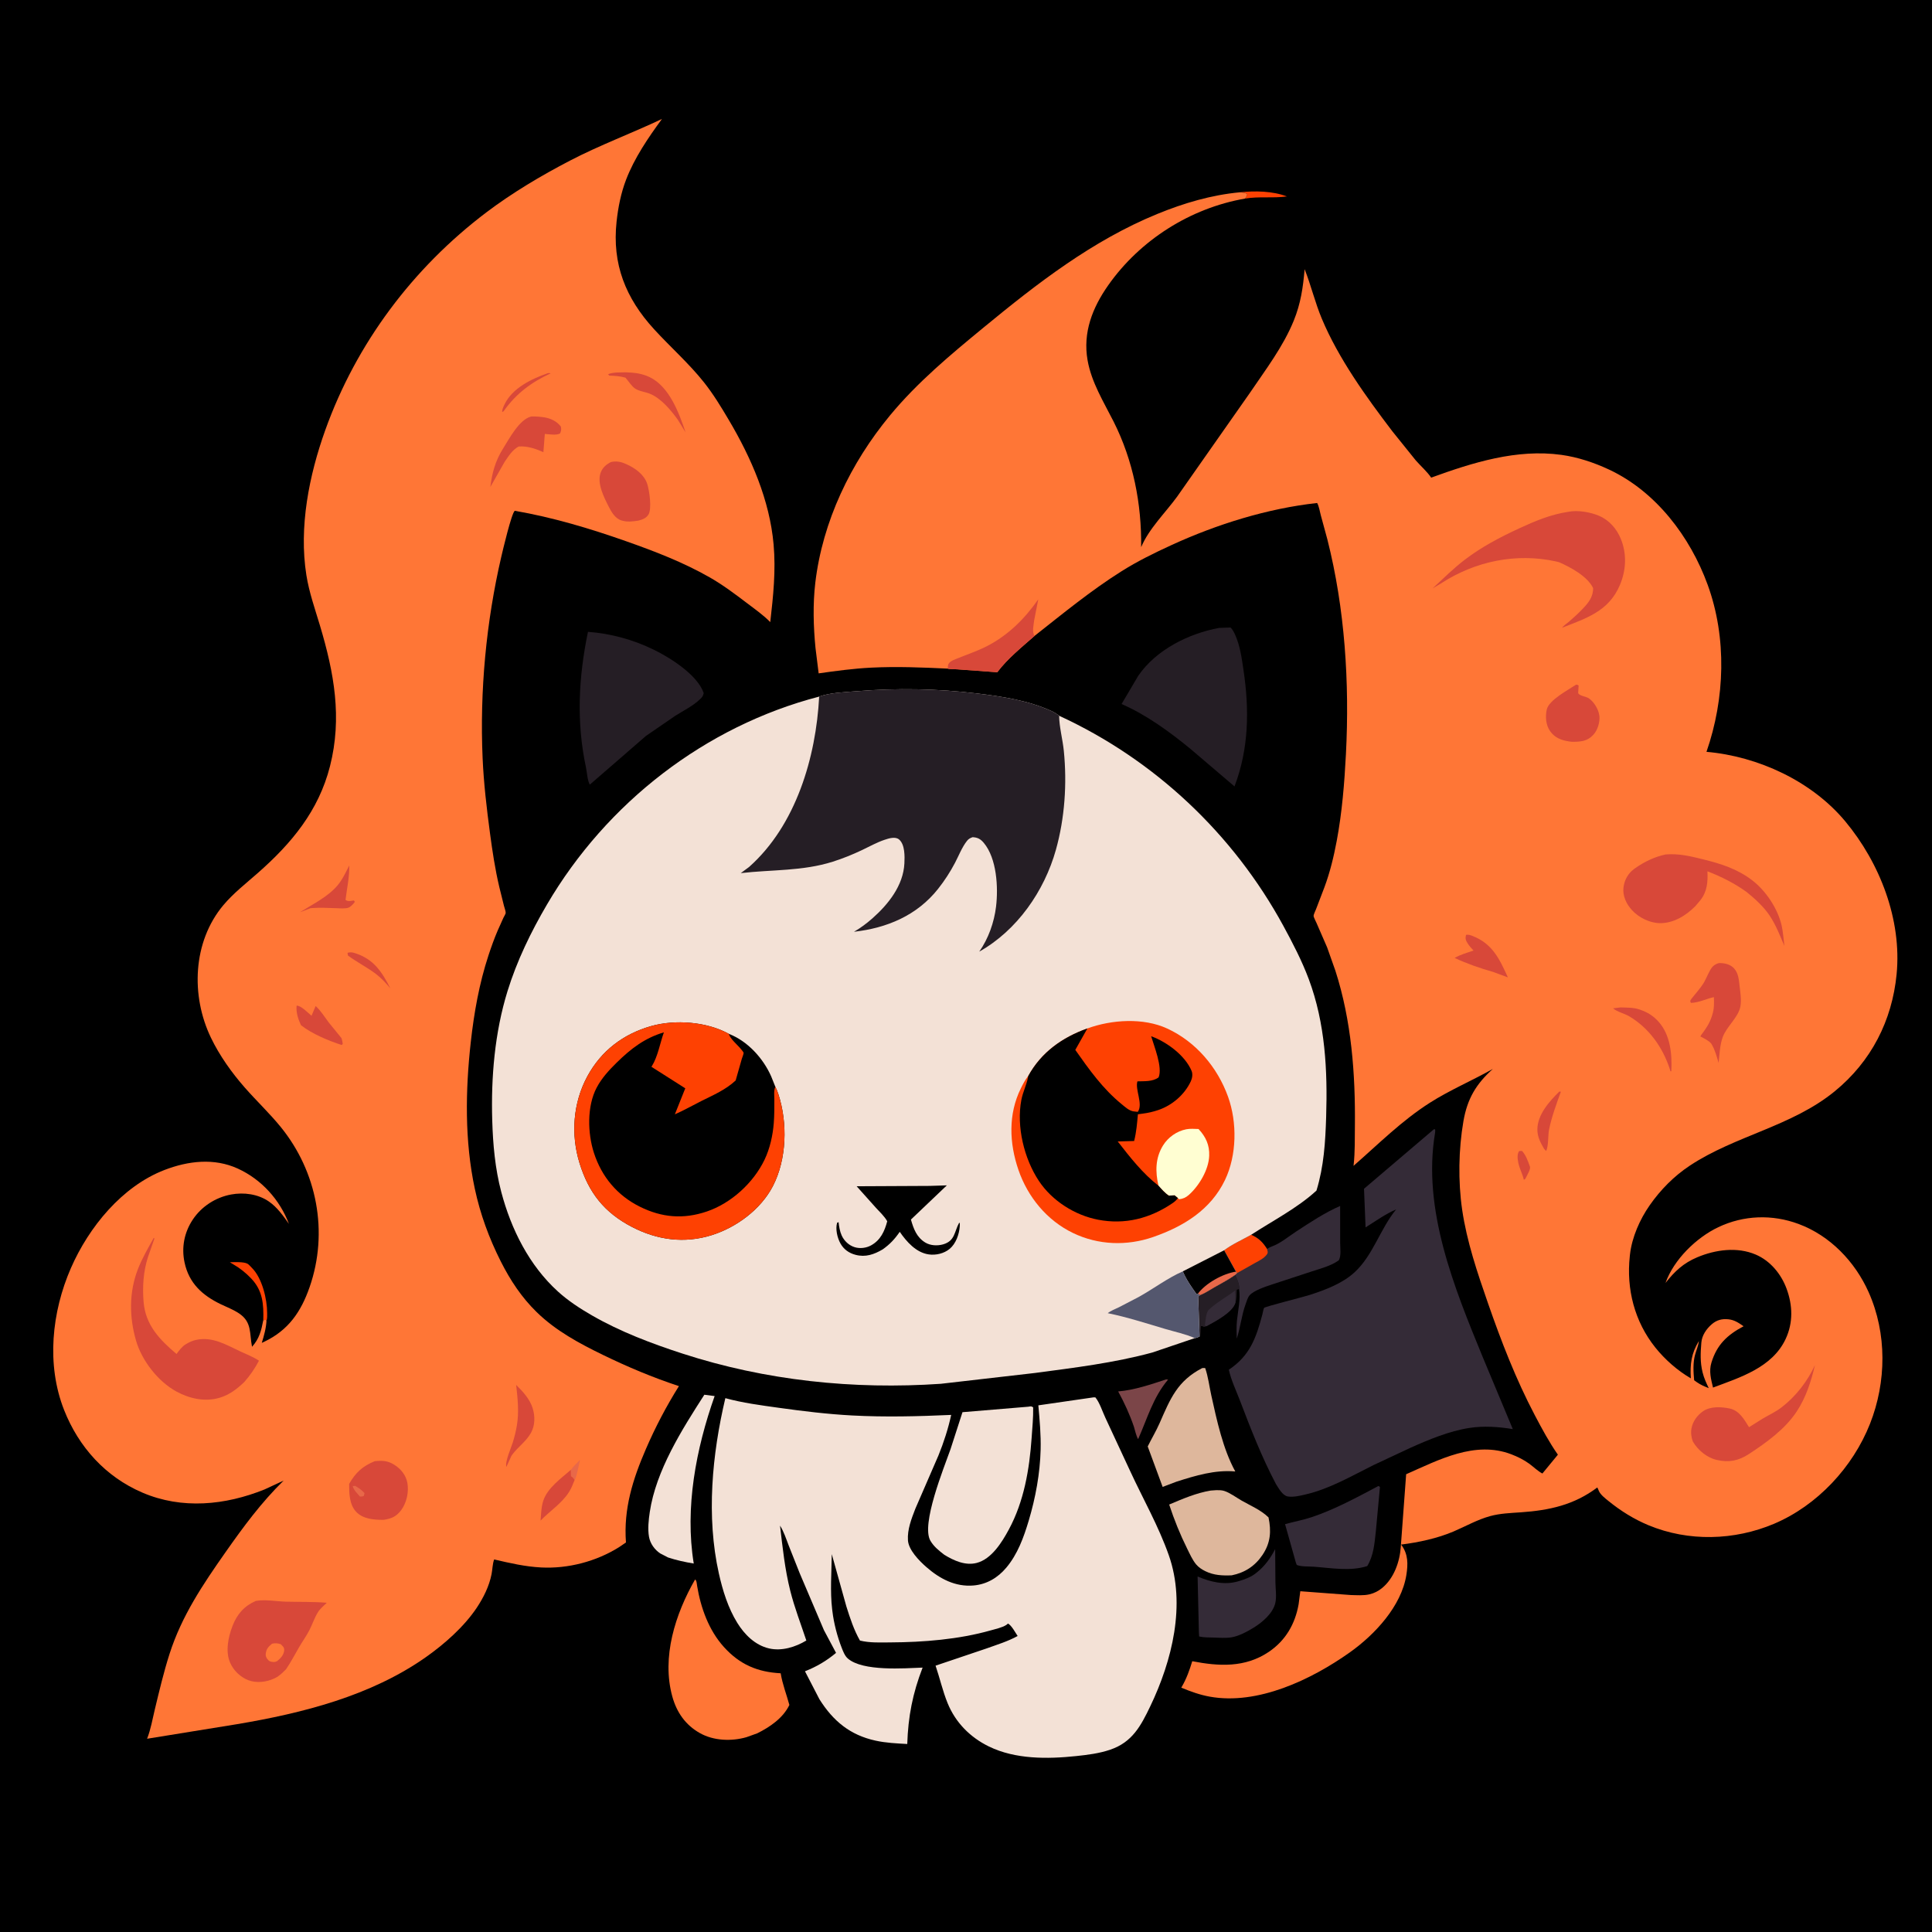 <svg xmlns="http://www.w3.org/2000/svg" version="1.1" xmlns:xlink="http://www.w3.org/1999/xlink" xmlns:svgjs="http://svgjs.com/svgjs" width="512" height="512"><rect width="100%" height="100%" fill="#808080" stroke="none"/><svg xmlns="http://www.w3.org/2000/svg" xmlns:xlink="http://www.w3.org/1999/xlink" width="512" height="512">
	<path transform="scale(0.667 0.667)" d="M-0 -0L768 0L768 768L-0 768L0 -0Z"></path>
	<path fill="#FE4102" transform="scale(0.667 0.667)" d="M492.637 76.4C498.646 75.776 505.615 75.867 511.319 78.05C505.803 78.821 500.216 77.958 494.649 78.906C495.145 78.285 495.342 78.033 495.566 77.25C494.903 76.451 493.652 76.551 492.637 76.4Z"></path>
	<path fill="#FE4102" transform="scale(0.667 0.667)" d="M104.606 524.543C104.789 518.2 104.418 512.786 99.797 507.958C97.713 505.781 95.425 503.911 92.812 502.415L91.324 501.509C93.128 501.492 96.695 501.254 98.308 502.082C98.822 502.346 99.628 503.297 100.063 503.727C104.146 507.761 106.163 516.182 106.138 521.746C106.135 522.33 106.212 524.166 105.887 524.584C105.371 524.269 105.181 524.443 104.606 524.543Z"></path>
	<path fill="#7B4548" transform="scale(0.667 0.667)" d="M463.329 548.062L464.097 548.132C458.072 555.298 455.911 563.469 452.191 571.798C451.389 570.375 451.019 568.477 450.539 566.909C448.837 561.912 446.781 557.47 444.269 552.842C450.726 552.304 457.207 550.066 463.329 548.062Z"></path>
	<path fill="#251E25" transform="scale(0.667 0.667)" d="M490.738 506.55C491.473 507.958 492.554 510.533 492.312 512.142L491.398 512.438C491.3 514.071 491.373 515.965 490.872 517.523C489.797 521.397 482.972 524.93 479.557 526.797L479.268 526.934L478.31 527.246L477.844 526.929L477.158 526.882C477.052 527.989 477.126 530.04 476.619 531.02L476.054 515.062L476.88 514.541C478.748 513.807 480.52 512.591 482.273 511.597C485.141 509.971 488.031 508.446 490.738 506.55Z"></path>
	<path fill="#342B37" transform="scale(0.667 0.667)" d="M479.268 526.934L478.715 526.563C478.975 524.872 479.095 521.513 480.338 520.329L480.66 520.039C483.704 517.234 487.423 515.273 490.716 512.757L490.872 517.523C489.797 521.397 482.972 524.93 479.557 526.797L479.268 526.934Z"></path>
	<path fill="#342B37" transform="scale(0.667 0.667)" d="M506.646 615.485L506.745 628.695C506.784 631.229 507.277 634.423 506.709 636.875C505.749 641.018 501.634 644.492 498.163 646.657C495.678 648.207 492.099 650.118 489.188 650.558C486.884 650.906 484.387 650.694 482.061 650.628C480.193 650.575 478.263 650.621 476.438 650.201L476.337 648.562L475.829 626.369C480.882 628.501 486.34 629.879 491.766 628.332L492.375 628.152C494.726 627.489 497.142 626.532 499.071 624.989L499.457 624.672C502.582 622.171 504.814 619.026 506.646 615.485Z"></path>
	<path fill="#F3E1D6" transform="scale(0.667 0.667)" d="M279.849 554.15L283.94 554.679C276.54 575.616 272.032 599.074 275.636 621.218C272.136 620.644 268.805 619.919 265.431 618.81L262.344 617.213C260.091 615.743 258.338 613.283 257.861 610.613C257.306 607.5 257.703 603.867 258.166 600.76C260.618 584.278 270.954 567.981 279.849 554.15Z"></path>
	<path fill="#342B37" transform="scale(0.667 0.667)" d="M547.617 590.438C548.036 590.539 547.8 590.446 548.278 590.812L546.643 608.457C546.098 613.315 545.796 617.958 543.23 622.229C536.515 624.394 528.846 622.976 521.929 622.478C520.014 622.34 516.944 622.52 515.222 621.776L514.852 620.785L510.576 605.571C514.095 604.576 517.67 603.964 521.153 602.796C530.348 599.712 539.072 594.962 547.617 590.438Z"></path>
	<path fill="#342B37" transform="scale(0.667 0.667)" d="M503.42 496.248C504.254 495.674 504.779 495.431 505.723 495.079C508.83 493.918 512.093 491.202 514.875 489.378C520.39 485.762 526.413 481.771 532.459 479.152L532.469 493.79C532.479 495.867 532.944 498.926 531.938 500.727C528.88 502.959 524.795 503.972 521.234 505.146L505.216 510.4C502.797 511.218 498.029 512.748 496.402 514.75C495.705 515.608 495.254 517.198 494.877 518.238C493.27 522.674 492.86 527.41 491.384 531.86C491.328 529.47 491.211 527.009 491.468 524.629C491.934 520.313 492.906 516.509 492.312 512.142C492.554 510.533 491.473 507.958 490.738 506.55L491.584 505.779L491.055 505.246L486.374 496.754C489.55 494.362 493.621 492.572 497.1 490.605C500.164 491.99 501.632 493.465 503.42 496.248Z"></path>
	<path fill="#FE4102" transform="scale(0.667 0.667)" d="M486.374 496.754C489.55 494.362 493.621 492.572 497.1 490.605C500.164 491.99 501.632 493.465 503.42 496.248C503.59 497.095 503.914 497.587 503.402 498.339C502.316 499.933 500.269 500.896 498.627 501.804L491.584 505.779L491.055 505.246L486.374 496.754Z"></path>
	<path fill="#DEB79C" transform="scale(0.667 0.667)" d="M477.665 543.562C478.068 543.504 478.439 543.54 478.844 543.562C480.04 547.012 480.48 550.851 481.272 554.423C483.458 564.284 485.905 575.765 490.803 584.642C482.765 583.915 474.969 586.281 467.413 588.701L461.938 590.774L456.007 574.7C457.548 571.577 459.346 568.592 460.747 565.397C464.988 555.724 467.787 548.662 477.665 543.562Z"></path>
	<path fill="#DEB79C" transform="scale(0.667 0.667)" d="M481.003 592.228L483.286 592.065C484.31 592.057 485.426 592.056 486.409 592.373C488.73 593.122 491.2 594.996 493.339 596.22C497.085 598.363 500.824 599.852 504.004 602.888C505.149 608.38 504.836 613.008 501.603 617.812C498.632 622.229 494.592 624.844 489.398 625.904C485.728 626.059 482.303 625.92 478.935 624.273C477.583 623.612 476.236 622.744 475.262 621.582C473.777 619.81 472.729 617.41 471.701 615.344C468.89 609.695 466.501 603.768 464.532 597.78C469.883 595.52 475.247 593.196 481.003 592.228Z"></path>
	<path fill="#FF7636" transform="scale(0.667 0.667)" d="M276.163 627.562C276.806 627.879 276.867 629.451 276.982 630.142C278.43 638.86 281.605 647.707 287.604 654.366C293.87 661.322 300.963 664.349 310.179 664.82C310.872 669.131 312.49 673.201 313.631 677.403C311.123 682.636 305.894 686.183 300.854 688.682L296.537 690.227C290.59 691.919 283.529 691.658 278.074 688.588C272.356 685.371 268.872 680.363 267.136 674.109C262.779 658.409 268.332 641.22 276.163 627.562Z"></path>
	<path fill="#251E25" transform="scale(0.667 0.667)" d="M233.612 251.041C242.669 251.694 251.656 254.17 259.811 258.161C266.415 261.393 277.102 268.157 279.594 275.344C279.365 276.529 279.038 276.936 278.163 277.785C275.379 280.487 271.5 282.362 268.223 284.445L256.661 292.394L234.339 311.747C233.401 310.191 233.205 306.728 232.802 304.842C228.948 286.793 229.875 269.027 233.612 251.041Z"></path>
	<path fill="#251E25" transform="scale(0.667 0.667)" d="M484.378 249.48L488.92 249.317C489.7 250.095 490.233 251.093 490.688 252.09C492.721 256.553 493.34 261.419 494.059 266.213C496.409 281.9 496.217 297.443 490.489 312.458L473.029 297.582C464.78 290.814 455.443 283.975 445.62 279.724L452.274 268.452C459.406 258.113 472.286 251.708 484.378 249.48Z"></path>
	<path fill="#F3E1D6" transform="scale(0.667 0.667)" d="M408.571 558.907C409.563 558.788 409.627 558.584 410.496 559.169C410.567 563.177 410.167 567.269 409.887 571.268C409.005 583.822 406.861 596.547 400.805 607.743C398.067 612.805 393.97 619.451 388.027 620.982C383.523 622.142 378.962 620.05 375.207 617.756C373.08 616.109 371.046 614.525 369.66 612.156C365.873 605.682 375.019 583.257 377.664 575.77L382.41 561.085L408.571 558.907Z"></path>
	<path fill="#342B37" transform="scale(0.667 0.667)" d="M569.697 448.688L570.194 448.703C570.262 449.208 570.26 449.605 570.175 450.109C565.046 480.496 577.794 511.633 589.114 539.189L601.061 567.811C595.415 566.866 589.461 566.466 583.77 567.35C575.779 568.591 567.598 571.996 560.25 575.304L545.75 582.084C537.02 586.425 528.315 591.532 518.748 593.768C516.584 594.274 513.887 594.935 511.688 594.576C509.563 594.228 508.031 591.312 506.961 589.647C501.298 578.923 496.968 567.768 492.653 556.462C491.129 552.472 489.149 548.384 488.233 544.212C496.655 538.598 499.081 531.557 501.576 522.196C501.682 521.801 502.031 519.863 502.253 519.638C502.812 519.073 517.795 515.33 520.349 514.506C526.497 512.523 533.307 509.981 538.138 505.555C545.592 498.727 548.31 488.3 554.726 480.496C550.408 482.383 546.538 485.168 542.563 487.671L541.946 472.315L569.697 448.688Z"></path>
	<path fill="#F3E1D6" transform="scale(0.667 0.667)" d="M434.498 555.188L435.222 555.214C436.9 557.257 438.012 560.813 439.167 563.269L449.043 584.502C454.186 595.634 460.32 606.353 464.397 617.956C471.278 637.542 465.687 659.873 457.005 677.969C453.258 685.778 449.856 692.177 441.197 695.152C436.781 696.669 432.144 697.237 427.526 697.724C416.172 698.922 403.421 699.027 392.946 693.927C385.477 690.291 379.631 684.4 376.49 676.669C374.537 671.861 373.389 666.707 371.717 661.795L391.907 654.981C396.077 653.477 400.438 652.158 404.328 650.011C403.384 648.622 401.955 645.844 400.5 645.067L399.821 645.622C398.163 646.681 395.459 647.258 393.559 647.796C380.93 651.371 366.871 652.488 353.801 652.555C349.807 652.576 345.569 652.79 341.672 651.823C339.244 647.546 337.749 642.929 336.274 638.259L330.478 617.488C330.388 624.616 329.781 632.314 330.628 639.379L330.721 640.125C331.289 644.932 332.65 650.148 334.408 654.659C334.97 656.099 335.643 657.893 336.821 658.926C342.797 664.161 359.257 662.834 366.569 662.567C362.615 672.775 360.811 682.037 360.47 692.92C356.228 692.681 352.02 692.496 347.857 691.583C337.721 689.36 331.053 683.812 325.587 675.16L319.829 664.029C324.455 662.199 328.358 659.909 332.175 656.716L327.371 647.704L317.719 625.029L313.33 613.966C312.328 611.348 311.416 608.518 309.92 606.142C310.93 614.832 311.853 623.572 313.994 632.074C315.678 638.766 318.196 645.257 320.37 651.803C316.038 654.413 310.581 656.116 305.525 654.938C300.031 653.657 295.811 649.447 292.931 644.782C289.273 638.859 287.123 631.918 285.614 625.164C280.563 602.559 282.915 577.852 288.193 555.509C295.043 557.4 302.334 558.347 309.365 559.331C319.026 560.683 328.797 561.868 338.543 562.388C351.657 563.087 364.81 562.755 377.921 562.167C376.753 567.6 374.955 573.119 372.865 578.266L363.663 599.485C362.136 603.453 360.461 607.677 360.743 612C360.994 615.868 365.264 620.176 368.044 622.609C373.355 627.259 379.549 630.566 386.812 629.937C392.083 629.481 396.451 626.863 399.826 622.851C404.327 617.5 406.739 610.823 408.715 604.218C411.441 595.105 413.23 585.42 413.462 575.889C413.603 570.079 413.076 564.148 412.552 558.368L434.498 555.188Z"></path>
	<path fill="#FF7636" transform="scale(0.667 0.667)" d="M105.887 524.584C105.752 527.661 104.913 530.615 104.014 533.544L104.982 533.095C114.578 528.533 119.6 521.21 123.016 511.381C130.589 489.59 126.03 465.523 111.463 447.677C107.023 442.239 101.906 437.408 97.279 432.138C92.044 426.174 87.23 419.426 83.786 412.258C75.78 395.595 76.541 374.191 88.737 359.643C92.686 354.932 97.739 350.985 102.348 346.937C115.824 335.102 126.606 322.161 131.11 304.433C136.014 285.133 132.735 267.302 127.143 248.597C125.16 241.961 122.819 235.376 121.728 228.514C118.698 209.435 122.801 188.857 129.228 170.909C141.586 136.399 164.044 106.481 193.201 84.406C203.476 76.626 215.041 69.766 226.457 63.823C238.372 57.62 250.9 53.001 263.007 47.265C257.564 54.686 252.075 62.736 248.765 71.363C246.716 76.703 245.59 82.383 244.975 88.059C243.147 104.924 248.561 118.448 259.863 130.796C266.385 137.92 273.635 144.289 279.666 151.867C283.416 156.578 286.544 161.751 289.605 166.925C298.499 181.955 305.796 198.726 307.362 216.294C308.296 226.767 307.218 236.789 306.039 247.171C303.307 244.387 299.987 242.052 296.885 239.699C292.075 236.049 287.176 232.356 281.923 229.366C271.418 223.386 260.167 219.057 248.791 215.05C234.272 209.937 219.703 205.58 204.521 202.942C203.231 203.944 199.74 218.763 199.175 221.195C193.155 247.106 190.577 274.644 191.751 301.217C192.191 311.199 193.353 321.102 194.675 330.998C195.64 338.214 196.711 345.374 198.39 352.464L200.23 359.884C200.403 360.602 200.969 362.062 200.922 362.76C200.899 363.109 200.174 364.308 200.023 364.634L197.723 369.757C196.34 372.983 195.157 376.309 194.062 379.642C190.399 390.794 188.351 402.361 187.054 414C184.913 433.201 184.581 453.282 188.641 472.272C190.802 482.381 194.308 491.951 198.966 501.178C202.751 508.675 207.216 515.458 213.249 521.341C220.819 528.722 230.091 533.72 239.511 538.303C249.357 543.094 259.343 547.296 269.746 550.729C264.714 558.771 260.396 567.01 256.63 575.708C251.402 587.781 247.703 599.52 248.706 612.849L245.918 614.742C236.868 620.406 225.682 623.323 215.044 622.781C208.652 622.456 202.537 621.04 196.334 619.591C195.675 621.366 195.675 623.558 195.307 625.435C194.368 630.216 192.1 634.775 189.41 638.803C184.372 646.345 176.599 653.208 169.199 658.416C147.305 673.825 120.259 680.658 94.176 685.044L58.44 690.834C59.873 687.249 60.596 682.991 61.505 679.219C63.286 671.827 65.047 664.339 67.369 657.098C72.199 642.034 80.574 629.588 89.557 616.788C96.679 606.637 103.801 596.963 112.695 588.258L105.113 591.783C89.492 598.066 72.318 599.801 56.541 593.024C41.927 586.747 31.286 574.959 25.474 560.24C18.352 542.201 20.555 521.27 28.182 503.81C35.271 487.583 48.483 471.344 65.368 464.846C74.762 461.23 85.079 459.994 94.5 464.305C103.889 468.603 111.152 476.644 114.803 486.27C112.452 482.991 110.222 479.741 106.858 477.4C102.565 474.411 96.884 473.646 91.795 474.599C85.667 475.746 80.1 479.321 76.627 484.515C73.213 489.62 72.047 495.611 73.327 501.607C75.088 509.857 80.402 514.676 87.75 518.207C90.21 519.39 92.795 520.358 95.064 521.898C100.163 525.359 99.069 529.752 100.136 535.1C103.054 531.841 103.795 528.71 104.606 524.543C105.181 524.443 105.371 524.269 105.887 524.584Z"></path>
	<path fill="#E86849" transform="scale(0.667 0.667)" d="M226.809 583.988C227.892 582.529 229.183 581.291 230.462 580.007C230.151 581.209 228.981 587.545 228.305 588.021C227.986 587.492 227.695 587.099 227.19 586.727L226.857 586.5L226.809 583.988Z"></path>
	<path fill="#D84839" transform="scale(0.667 0.667)" d="M217.527 148.312C218.346 148.194 217.919 148.204 218.809 148.312C211.094 151.927 205.141 156.274 200.153 163.313L199.541 163.735C199.481 162.633 199.995 161.651 200.465 160.668C203.556 154.204 211.094 150.576 217.527 148.312Z"></path>
	<path fill="#D84839" transform="scale(0.667 0.667)" d="M138.078 378.562C139.202 378.266 139.916 378.341 141 378.686C148.49 381.066 151.697 386.056 155.086 392.664C153.308 390.593 151.578 388.667 149.403 387.006C145.851 384.293 141.817 382.308 138.232 379.637L138.078 378.562Z"></path>
	<path fill="#D84839" transform="scale(0.667 0.667)" d="M226.809 583.988L226.857 586.5L227.19 586.727C227.695 587.099 227.986 587.492 228.305 588.021C227.666 589.556 227.078 591.233 226.183 592.638L225.938 593.011C223.139 597.351 218.363 600.447 214.776 604.162C214.994 601.531 215.037 598.686 215.887 596.168C217.595 591.112 222.941 587.393 226.809 583.988Z"></path>
	<path fill="#D84839" transform="scale(0.667 0.667)" d="M138.763 343.864C138.89 348.496 137.813 352.992 137.284 357.562C138.383 358.324 139.324 357.911 140.625 357.765L140.983 358.312L140.374 359.111C139.987 359.558 139.13 360.353 138.585 360.577C137.244 361.13 134.889 360.876 133.439 360.833C130.273 360.74 127.125 360.551 123.962 360.794L123.378 360.842L119.18 362.447C124.152 359.303 130.244 356.347 134.062 351.834C136.059 349.473 137.377 346.606 138.763 343.864Z"></path>
	<path fill="#D84839" transform="scale(0.667 0.667)" d="M117.848 399.562C119.558 399.464 122.403 402.449 123.769 403.582L125.419 399.707C127.449 401.579 128.893 403.912 130.518 406.125L135.623 412.4C135.954 413.194 136.055 413.906 136.18 414.75L135.75 415.203C130.458 413.46 123.937 410.777 119.586 407.329C118.425 404.827 117.594 402.354 117.848 399.562Z"></path>
	<path fill="#D84839" transform="scale(0.667 0.667)" d="M205.073 550.25C207.761 552.916 210.504 555.837 211.649 559.541C212.602 562.626 212.612 566.292 211.027 569.167L210.763 569.625C209.016 572.699 205.635 575.062 203.51 577.979L203.217 578.392L201.188 582.836C200.55 580.861 203.096 575.205 203.749 573.075C204.431 570.847 205.003 568.557 205.383 566.257C206.255 560.988 205.678 555.518 205.073 550.25Z"></path>
	<path fill="#D84839" transform="scale(0.667 0.667)" d="M248.699 147.932C252.049 148.039 255.11 148.381 258.18 149.873C265.951 153.647 269.829 164.106 272.373 171.765L269.325 166.801C266.561 162.949 262.611 158.197 258.127 156.41C256.384 155.716 253.793 155.421 252.283 154.346C250.873 153.342 249.664 151.364 248.496 150.046C246.303 149.445 244.32 149.308 242.062 149.23L241.602 148.688C243.595 147.8 246.515 148.011 248.699 147.932Z"></path>
	<path fill="#D84839" transform="scale(0.667 0.667)" d="M211.119 165.473C212.778 165.43 214.58 165.561 216.225 165.817C218.797 166.219 221.275 167.393 222.844 169.49C223.053 170.747 223.003 170.979 222.562 172.18C221.177 173.088 218.121 172.506 216.467 172.415L215.897 179.644C212.846 178.281 209.42 177.13 206.062 177.41C203.529 178.781 202.066 181.2 200.491 183.52L194.825 193.481C195.519 187.834 196.806 183.115 199.858 178.243C202.37 174.233 206.398 166.535 211.119 165.473Z"></path>
	<path fill="#D84839" transform="scale(0.667 0.667)" d="M242.782 183.562C245.097 183.063 246.958 183.535 249.073 184.515C252.479 186.095 255.879 188.511 257.126 192.188C257.991 194.736 259.122 202.277 257.577 204.551C256.586 206.009 255.193 206.424 253.57 206.864C251.274 207.205 249.137 207.486 246.863 206.764C244.385 205.977 242.905 203.384 241.811 201.22C239.942 197.522 237.09 191.963 238.663 187.771C239.419 185.758 240.904 184.486 242.782 183.562Z"></path>
	<path fill="#D84839" transform="scale(0.667 0.667)" d="M148.898 580.551C151.996 580.238 154.063 580.337 156.75 582.034C159.305 583.648 161.306 586.159 161.853 589.178C162.505 592.781 161.573 597.068 159.393 600C157.47 602.586 155.432 603.434 152.345 603.863C148.584 603.852 144.246 603.588 141.485 600.64C138.772 597.742 138.732 593.284 138.725 589.569C141.316 585.028 144.078 582.521 148.898 580.551Z"></path>
	<path fill="#E86849" transform="scale(0.667 0.667)" d="M140.138 590.438L141.151 590.373C142.567 591.239 143.731 591.97 144.824 593.246L144.562 594.337C143.959 594.641 143.664 594.601 143.003 594.599C141.975 593.35 140.5 592.036 140.138 590.438Z"></path>
	<path fill="#D84839" transform="scale(0.667 0.667)" d="M101.647 636.066C105.454 635.418 109.763 636.265 113.625 636.369C119.041 636.514 124.434 636.359 129.841 636.804C128.694 637.92 127.198 639.16 126.347 640.512C124.968 642.704 124.148 645.32 122.957 647.63C121.757 649.958 120.194 652.139 118.868 654.4C117.141 657.345 115.617 660.346 113.686 663.171C112.357 664.498 111.057 665.868 109.349 666.7L108.9 666.908C105.886 668.329 101.9 668.79 98.742 667.602C95.576 666.411 92.821 663.77 91.457 660.678C89.486 656.214 90.664 650.503 92.35 646.1C94.171 641.347 96.989 638.111 101.647 636.066Z"></path>
	<path fill="#FF7636" transform="scale(0.667 0.667)" d="M108.098 653.062C109.449 652.803 110.258 652.841 111.562 653.283C112.378 654.106 113.071 654.571 112.898 655.875C112.655 657.699 111.423 658.924 110.062 660.021C109.578 660.239 109.22 660.354 108.682 660.334C107.516 660.291 106.866 660.063 106.136 659.062C105.809 658.614 105.513 657.832 105.563 657.293C105.757 655.203 106.525 654.378 108.098 653.062Z"></path>
	<path fill="#D84839" transform="scale(0.667 0.667)" d="M61.089 491.812L61.359 492.092L58.788 499.474C56.94 505.174 56.558 511.356 57.055 517.312C57.825 526.537 63.488 532.329 70.133 537.957C71.151 536.588 72.301 535.011 73.776 534.116L74.164 533.891C75.402 533.159 76.565 532.646 77.983 532.349C84.418 531 89.77 534.243 95.334 536.871C97.972 538.118 100.435 538.999 102.888 540.631C101.221 543.789 99.426 546.406 97.066 549.088C94.204 551.843 91.129 554.203 87.262 555.35C81.443 557.075 75.339 555.722 70.125 552.894C62.817 548.929 56.365 540.632 54.056 532.67C51.343 523.313 51.237 513.525 54.745 504.375C56.396 500.07 58.856 495.847 61.089 491.812Z"></path>
	<path fill="#F3E1D6" transform="scale(0.667 0.667)" d="M325.472 276.766C329.843 275.188 335.714 275.008 340.354 274.631C356.287 273.337 372.251 273.59 388.125 275.512C398.104 276.72 408.384 278.268 417.644 282.443C418.789 282.96 419.806 283.608 420.821 284.342L420.809 284.38C458.685 301.799 489.98 331.279 509.897 367.859C513.605 374.669 517.281 381.759 519.996 389.027C526.555 406.583 527.481 425.211 526.902 443.768C526.589 453.789 526.011 463.374 523.057 473.036C515.541 479.96 505.642 485.03 497.1 490.605C493.621 492.572 489.55 494.362 486.374 496.754L491.055 505.246L491.584 505.779L490.738 506.55C488.031 508.446 485.141 509.971 482.273 511.597C480.52 512.591 478.748 513.807 476.88 514.541L476.054 515.062L476.619 531.02C475.987 531.288 475.401 531.609 474.711 531.661L457.803 537.388C442.599 541.52 426.831 543.417 411.242 545.503L373.81 549.805C339.192 552.177 304.149 548.534 271.125 537.79C258.815 533.785 246.419 529.106 235.178 522.624C230.428 519.886 225.754 516.846 221.686 513.151C210.237 502.753 203.092 488.426 199.169 473.611C196.705 464.309 195.86 454.745 195.573 445.152C195.061 428.028 196.565 410.22 201.642 393.8C205.379 381.711 210.959 370.233 217.35 359.335C241.029 318.963 280.176 288.554 325.472 276.766Z"></path>
	<path transform="scale(0.667 0.667)" d="M486.374 496.754L491.055 505.246L491.584 505.779L490.738 506.55C488.031 508.446 485.141 509.971 482.273 511.597C480.52 512.591 478.748 513.807 476.88 514.541L475.915 514.05L475.827 514.164L475.448 514.21C473.365 511.338 471.329 508.418 469.947 505.136L486.374 496.754Z"></path>
	<path fill="#E86849" transform="scale(0.667 0.667)" d="M475.915 514.05C479.043 509.81 485.872 506.037 491.055 505.246L491.584 505.779L490.738 506.55C488.031 508.446 485.141 509.971 482.273 511.597C480.52 512.591 478.748 513.807 476.88 514.541L475.915 514.05Z"></path>
	<path fill="#54576E" transform="scale(0.667 0.667)" d="M474.711 531.661C471.083 530.051 466.804 529.151 462.982 528.019C455.426 525.783 447.854 523.315 440.128 521.747C441.376 520.732 443.103 520.121 444.553 519.404L452.497 515.271C458.302 512.053 463.876 507.793 469.947 505.136C471.329 508.418 473.365 511.338 475.448 514.21L475.827 514.164L475.915 514.05L476.88 514.541L476.054 515.062L476.619 531.02C475.987 531.288 475.401 531.609 474.711 531.661Z"></path>
	<path transform="scale(0.667 0.667)" d="M369.35 471.181L376.196 470.966L361.929 484.553C362.965 488.213 364.206 491.626 367.67 493.707C369.687 494.919 372.467 495.049 374.715 494.405C379.493 493.036 379.113 489.403 381.096 485.812L381.347 486L381.329 487.256C381.094 490.43 379.789 494.17 377.278 496.227C375.048 498.054 371.825 498.803 369 498.396C363.973 497.671 360.198 493.36 357.486 489.424C355.493 492.317 353.56 494.391 350.684 496.415C347.272 498.424 343.887 499.607 339.938 498.566C337.312 497.875 335.267 496.433 333.928 494.053C332.67 491.818 331.858 488.295 332.608 485.812L333.188 485.584C333.367 487.345 333.685 489.276 334.425 490.892C335.417 493.06 337.325 494.858 339.629 495.547C341.721 496.172 344.192 495.858 346.084 494.812C349.876 492.717 351.448 489.208 352.515 485.234C351.435 483.264 349.517 481.534 348.014 479.87L340.365 471.322L369.35 471.181Z"></path>
	<path transform="scale(0.667 0.667)" d="M308.054 431.782C308.553 432.767 308.937 433.748 309.278 434.796C312.972 446.168 312.617 460.606 307.053 471.312C302.271 480.516 292.619 487.65 282.824 490.734C271.918 494.168 261.122 492.698 251.077 487.476C240.116 481.777 233.909 473.919 230.26 462.118C226.736 450.724 227.66 438.152 233.374 427.621C238.877 417.477 247.613 410.855 258.638 407.7C268.211 404.961 280.866 405.922 289.607 410.777C297.03 413.652 303.194 420.418 306.382 427.615L308.054 431.782Z"></path>
	<path fill="#FE4102" transform="scale(0.667 0.667)" d="M308.054 431.782C308.553 432.767 308.937 433.748 309.278 434.796C312.972 446.168 312.617 460.606 307.053 471.312C302.271 480.516 292.619 487.65 282.824 490.734C271.918 494.168 261.122 492.698 251.077 487.476C240.116 481.777 233.909 473.919 230.26 462.118C226.736 450.724 227.66 438.152 233.374 427.621C238.877 417.477 247.613 410.855 258.638 407.7C268.211 404.961 280.866 405.922 289.607 410.777C289.959 412.631 293.182 415.282 294.434 416.864C294.643 417.128 295.407 418.004 295.449 418.293C295.509 418.7 294.868 420.242 294.734 420.698L292.289 429.291C288.253 433.038 283.534 435.013 278.675 437.448C275.138 439.22 271.773 441.154 268.136 442.742L272.269 432.4L258.824 423.856L259.01 423.573C261.374 419.767 262.254 414.425 263.771 410.169C256.091 412.462 250.693 416.64 245.02 422.198C241.962 425.195 239.079 428.331 237.063 432.145C233.156 439.534 233.462 450.29 235.979 458.062C239.055 467.56 245.263 474.992 254.231 479.443C262.988 483.789 271.519 484.492 280.794 481.359C290.51 478.076 299.344 469.984 303.767 460.774C305.892 456.349 307.052 451.117 307.433 446.25C307.677 443.148 307.66 439.994 307.658 436.884C307.657 435.261 307.369 433.255 308.054 431.782Z"></path>
	<path fill="#FE4102" transform="scale(0.667 0.667)" d="M432.036 408.617C441.694 405.092 454.278 404.28 463.757 408.656C475.148 413.914 483.712 424.038 487.92 435.739C491.59 445.942 491.424 458.97 486.727 468.793C481.06 480.648 470.323 487.255 458.223 491.47C447.751 495.117 436.344 494.729 426.323 489.894C415.957 484.892 408.334 475.585 404.637 464.807C400.996 454.191 400.524 442.686 405.607 432.41C406.454 430.699 407.318 428.979 408.54 427.504C413.73 418.066 422.078 412.171 432.036 408.617Z"></path>
	<path fill="#FFFED2" transform="scale(0.667 0.667)" d="M460.286 471.114C458.995 465.574 458.997 460.132 462.077 455.132C464.088 451.867 467.536 449.429 471.308 448.685C472.876 448.375 474.61 448.524 476.203 448.574C479.097 451.691 480.605 454.93 480.433 459.25C480.212 464.813 476.399 471.159 472.333 474.773C471.201 475.779 469.978 476.342 468.464 476.478L468.004 476.018L466.701 474.938L465.054 475.006L464.438 475.075C462.794 474.001 461.59 472.561 460.286 471.114Z"></path>
	<path transform="scale(0.667 0.667)" d="M408.54 427.504C413.73 418.066 422.078 412.171 432.036 408.617L427.235 417.146C432.76 424.999 438.178 432.616 445.688 438.732C447.031 439.826 448.557 441.271 450.319 441.562L452.062 441.755C454.283 438.691 450.897 432.902 451.915 429.637C454.777 429.542 457.914 429.827 460.327 428.062C462.008 424.12 458.519 415.634 457.371 411.704C463.544 413.972 470.799 419.246 473.436 425.476C473.972 426.743 473.699 428.392 473.137 429.603C470.665 434.923 465.744 439.157 460.224 441.03C458.122 441.743 456.139 442.199 453.938 442.475L452.112 442.718C451.783 446.328 451.508 449.817 450.606 453.337L444.092 453.519C448.984 459.809 453.951 466.173 460.286 471.114C461.59 472.561 462.794 474.001 464.438 475.075L465.054 475.006L466.701 474.938L468.004 476.018C467.361 476.883 466.749 477.437 465.866 478.037C456.905 484.132 446.929 486.674 436.24 484.603C427.027 482.819 418.005 477.091 412.791 469.245C406.883 460.356 403.797 447.587 405.798 437.027C406.387 433.919 407.842 431.141 408.444 428.026L408.54 427.504Z"></path>
	<path fill="#251E25" transform="scale(0.667 0.667)" d="M325.472 276.766C329.843 275.188 335.714 275.008 340.354 274.631C356.287 273.337 372.251 273.59 388.125 275.512C398.104 276.72 408.384 278.268 417.644 282.443C418.789 282.96 419.806 283.608 420.821 284.342L420.809 284.38C420.858 288.866 422.227 293.809 422.68 298.369C423.971 311.358 423.059 325.045 419.529 337.638C414.924 354.068 404.114 369.644 389.072 378.101C392.711 372.924 394.99 366.489 395.747 360.218C396.663 352.619 396.062 341.093 390.892 334.905C389.589 333.344 388.441 332.736 386.438 332.626C385.498 332.963 384.871 333.256 384.235 334.051C382.242 336.54 380.907 340.028 379.419 342.856C377.501 346.498 375.275 349.928 372.719 353.157C364.325 363.76 352.37 368.73 339.301 370.21C341.958 368.666 344.32 366.909 346.624 364.874C352.934 359.302 358.896 351.839 359.33 343.051C359.469 340.247 359.574 335.583 357.244 333.562C355.745 332.263 353.135 333.101 351.448 333.669C348.333 334.716 345.411 336.369 342.445 337.772C338.686 339.55 334.89 341.089 330.924 342.35C318.892 346.173 306.649 345.476 294.316 346.909L297.614 344.471C316.273 327.91 324.204 300.899 325.472 276.766Z"></path>
	<path fill="#FF7636" transform="scale(0.667 0.667)" d="M376.604 265.657C366.445 265.174 356.301 264.759 346.134 265.266C339.149 265.615 332.183 266.557 325.265 267.54L324.009 257.432C323.18 248.993 322.932 240.066 323.921 231.641C326.8 207.108 337.991 183.929 353.628 165.031C364.557 151.824 377.588 141 390.77 130.15C412.121 112.576 434.021 95.576 459.802 85.013C470.335 80.697 481.27 77.462 492.637 76.4C493.652 76.551 494.903 76.451 495.566 77.25C495.342 78.033 495.145 78.285 494.649 78.906C473.008 82.662 452.961 95.344 440.301 113.36C434.044 122.265 430.166 132.12 432.114 143.149C433.67 151.957 438.49 159.648 442.46 167.522C450.227 182.929 453.616 200.169 453.398 217.396C456.464 210.085 462.969 203.792 467.661 197.373L496.484 156.267C502.77 146.97 509.773 137.854 514.03 127.399C516.812 120.565 517.726 114.223 518.348 106.944C520.901 113.402 522.496 120.226 525.188 126.636C531.863 142.534 542.791 157.679 553.215 171.373L562.529 182.945C564.502 185.195 566.956 187.311 568.633 189.771C585.129 183.784 602.616 178.273 620.381 180.728C626.846 181.621 633.325 183.782 639.229 186.535C657.936 195.261 671.533 213.271 678.47 232.297C686.18 253.444 685.357 277.575 678.012 298.716C698.525 300.508 719.846 310.343 733.159 326.34C746.908 342.861 755.664 365.396 753.555 387.089C751.761 405.549 743.433 421.762 728.993 433.571C711.862 447.58 689.47 451.152 671.359 463.149C665.079 467.309 659.737 472.732 655.435 478.899C651.523 484.508 648.399 491.582 647.618 498.425L647.544 499.125C646.127 512.163 649.432 525.106 657.709 535.42C661.531 540.184 666.504 544.569 671.805 547.643C671.435 542.025 672.014 537.681 674.992 532.813C674.784 534.766 673.969 536.437 673.464 538.312C672.609 541.482 672.805 545.161 673.116 548.399C674.633 549.544 675.919 550.313 677.693 551.034L678.916 551.536C677.916 549.457 677.014 547.505 676.462 545.25C675.454 541.138 675.637 537.592 675.975 533.434C676.207 530.575 677.97 528 680.118 526.145C682.079 524.451 684.152 523.921 686.707 524.178C689.147 524.423 690.805 525.602 692.758 526.943C686.283 530.384 682.17 534.223 679.982 541.379C678.933 544.81 679.806 547.935 680.608 551.308C691.426 547.251 704.126 543.348 709.448 532.037C712.502 525.546 712.281 518.602 709.82 511.974C707.658 506.151 703.352 500.926 697.57 498.457C690.199 495.309 681.583 496.503 674.373 499.528C668.859 501.842 665.382 505.104 661.734 509.741C665.008 500.493 673.922 491.76 682.688 487.592C692.8 482.782 704.115 482.414 714.569 486.289C727.13 490.944 737.004 501.242 742.427 513.375C749.77 529.803 749.552 549.083 742.97 565.731C736.153 582.972 722.026 598.157 704.863 605.422C689.088 612.099 670.836 612.6 654.943 605.987C649.222 603.607 643.948 600.323 639.143 596.425C637.848 595.374 635.971 593.962 635.272 592.42L634.993 591.732L634.77 591.272L634.641 590.993C625.409 597.945 615.614 600.077 604.274 600.867C600.201 601.151 596.005 601.289 592.05 602.377C586.925 603.787 582.39 606.405 577.525 608.481C571.108 611.219 563.574 612.827 556.677 613.685L556.872 613.948C559.51 617.565 559.45 621.483 558.774 625.748C556.803 638.188 546.154 649.54 536.28 656.539C521.063 667.325 499.719 677.563 480.644 674.106C476.764 673.403 472.966 672.058 469.341 670.528L469.591 670.105C471.433 666.922 472.641 663.536 473.704 660.028C484.281 662.082 494.71 662.662 504.11 656.321C510.782 651.82 514.576 645.241 515.964 637.396L516.635 632.224L536.625 633.729C539.019 633.79 541.819 634.004 544.136 633.45C546.037 632.995 547.7 632.136 549.201 630.89C553.881 627.006 556.152 620.499 556.555 614.603L558.688 585.738C571.648 580.04 586.015 572.289 600.483 577.821C602.947 578.764 605.43 579.988 607.568 581.544C609.264 582.777 610.99 584.507 612.822 585.451L618.974 577.969C615.498 572.995 612.635 567.662 609.812 562.297C602.274 547.967 596.511 533.043 591.197 517.775C586.998 505.713 582.783 493.288 580.936 480.617C579.297 469.374 579.499 456.671 581.446 445.453C582.993 436.538 586.468 430.698 593.138 424.701C584.895 429.363 576.048 433.08 568.07 438.168C556.868 445.313 547.709 454.538 537.778 463.214L537.837 462.701C538.386 457.66 538.269 452.403 538.323 447.33C538.541 426.622 536.957 405.539 530.591 385.73L527.3 376.433L523.074 366.716C522.822 366.113 521.925 364.462 521.907 363.876C521.892 363.377 522.692 361.745 522.892 361.21L526.235 352.475C528.442 346.531 529.94 340.315 531.107 334.09C533.225 322.793 534.167 311.094 534.761 299.625C536.227 271.324 534.368 241.863 527.385 214.312L524.764 204.668C524.341 203.122 524.102 201.246 523.328 199.848C503.57 202.02 483.495 208.294 465.467 216.562C458.583 219.72 452.009 222.938 445.585 226.981C433.493 234.591 422.276 243.805 411.062 252.64C406.026 257.07 400.259 261.722 396.234 267.094L380.289 265.931C379.765 265.895 376.898 265.875 376.604 265.657Z"></path>
	<path fill="#D84839" transform="scale(0.667 0.667)" d="M603.588 457.312L604.711 457.279C606.267 458.925 607.108 461.392 607.867 463.502C608.234 464.524 606.799 466.799 606.32 467.812C605.999 468.388 606.083 468.486 605.438 468.737C604.939 466.409 603.719 464.356 603.253 461.991C602.954 460.478 602.677 458.638 603.588 457.312Z"></path>
	<path fill="#D84839" transform="scale(0.667 0.667)" d="M619.542 433.688L620.163 433.758C618.417 438.569 616.467 443.824 615.465 448.832C615.001 451.147 615.296 455.359 614.306 457.312L613.514 456.497C612.073 454.005 610.796 451.661 610.82 448.716C610.868 442.837 615.603 437.567 619.542 433.688Z"></path>
	<path fill="#D84839" transform="scale(0.667 0.667)" d="M643.897 400.266C646.32 400.348 648.911 400.267 651.234 401.033L651.75 401.215C654.629 402.192 656.896 403.637 658.937 405.901C663.672 411.153 664.402 418.893 664.04 425.625L663.709 425.678L663.451 424.782C660.634 416.138 655.214 408.471 647.297 403.785C645.408 402.667 642.478 402.012 640.894 400.626L643.897 400.266Z"></path>
	<path fill="#D84839" transform="scale(0.667 0.667)" d="M582.468 371.438C583.406 371.273 584.137 371.51 585.009 371.848C592.979 374.94 595.753 380.972 599.116 388.337L593.196 386.152C587.845 384.634 582.996 382.943 577.937 380.602C580.201 379.292 582.974 378.51 585.451 377.66C584.617 376.769 583.8 375.887 583.141 374.854C582.324 373.57 582.118 372.935 582.468 371.438Z"></path>
	<path fill="#D84839" transform="scale(0.667 0.667)" d="M376.604 265.657L376.616 264.735C376.638 263.025 378.541 262.357 379.984 261.764C383.984 260.121 388.07 258.786 391.938 256.821C400.501 252.471 407.066 245.924 412.524 238.135L410.927 246.286C410.709 248.146 409.92 251.19 411.062 252.64C406.026 257.07 400.259 261.722 396.234 267.094L380.289 265.931C379.765 265.895 376.898 265.875 376.604 265.657Z"></path>
	<path fill="#D84839" transform="scale(0.667 0.667)" d="M626.161 272.063C626.813 272.034 626.451 271.984 627.217 272.356L627.031 275.25C627.183 276.447 630.254 276.733 631.312 277.479C633.396 278.948 635.171 281.918 635.457 284.426C635.739 286.904 634.77 290.082 633.088 291.915C630.609 294.616 628.046 294.702 624.606 294.734L623.506 294.596C620.415 294.165 617.743 293.139 615.882 290.495C614.16 288.047 613.935 284.757 614.556 281.903C615.372 278.16 623.087 274.112 626.161 272.063Z"></path>
	<path fill="#D84839" transform="scale(0.667 0.667)" d="M682.78 382.688C683.308 382.646 683.205 382.637 683.685 382.655C685.706 382.731 687.739 383.306 689.099 384.905C690.689 386.773 690.888 389.22 691.15 391.571C691.445 394.214 691.977 397.309 691.476 399.938C690.66 404.218 686.122 407.752 684.515 411.938C683.325 415.037 683.191 419.029 682.835 422.319C682.085 419.777 681.447 417.274 680.101 414.966L679.885 414.603C678.746 413.329 677.078 412.592 675.591 411.805C675.952 411.106 675.762 411.4 676.238 410.775C677.892 408.604 679.319 406.383 680.151 403.757L680.343 403.125C681.109 400.724 681.04 398.668 680.953 396.174C677.904 396.847 674.934 398.402 671.812 398.463C671.732 398.205 671.55 397.957 671.571 397.688C671.602 397.307 672.326 396.496 672.586 396.164C673.974 394.395 675.585 392.64 676.776 390.74C677.55 389.505 678.104 388.111 678.766 386.812C679.834 384.72 680.468 383.43 682.78 382.688Z"></path>
	<path fill="#D84839" transform="scale(0.667 0.667)" d="M721.114 542.366C719.592 548.849 717.565 555.203 713.867 560.812C709.233 567.842 701.839 573.154 694.875 577.71C690.767 580.397 686.874 581.174 682.074 580.051C678.147 579.132 674.611 576.167 672.604 572.759C671.976 571.149 671.738 569.281 672.047 567.562C672.551 564.758 674.303 562.361 676.601 560.742C679.518 558.686 683.9 558.912 687.28 559.64C691.079 560.457 693.024 564.01 694.916 567.055L700.209 563.729C702.772 562.205 705.492 560.981 707.871 559.148C713.499 554.811 718.186 548.789 721.114 542.366Z"></path>
	<path fill="#D84839" transform="scale(0.667 0.667)" d="M661.813 339.482C667.159 339.08 671.528 340.163 676.652 341.424C683.839 343.194 690.324 345.24 696.271 349.828C701.662 353.987 706.325 361.021 707.869 367.699C708.479 370.336 708.607 373.138 708.963 375.822C707.257 371.815 705.543 367.414 703.111 363.784C700.768 360.289 697.314 357.113 694.056 354.481C689.346 351.043 683.826 348.258 678.392 346.189C678.584 350.417 678.31 354.288 675.531 357.734L675.188 358.149L673.608 360.008C669.955 363.729 664.964 366.811 659.649 366.789C655.552 366.772 651.183 364.634 648.408 361.613C646.223 359.234 644.646 355.982 645.03 352.688C645.386 349.633 646.849 346.991 649.345 345.194L649.787 344.885C653.35 342.357 657.537 340.386 661.813 339.482Z"></path>
	<path fill="#D84839" transform="scale(0.667 0.667)" d="M623.067 203.36C626.737 202.574 631.903 203.474 635.297 204.92C639.362 206.651 642.335 210.075 643.984 214.107C646.428 220.086 646.099 226.569 643.602 232.46C639.174 242.907 630.245 245.63 620.611 249.427C621.278 248.54 622.502 247.752 623.359 247.018C625.214 245.43 627.037 243.761 628.728 241.998C631.07 239.557 633.05 237.165 632.962 233.625C630.663 228.942 624.094 225.424 619.509 223.399L618.147 223.053C602.412 219.617 586.128 222.966 572.631 231.745L569.191 233.792C573.396 229.906 577.374 225.916 581.93 222.429C588.649 217.289 596.016 213.429 603.678 209.892C609.968 206.988 616.171 204.383 623.067 203.36Z"></path>
</svg><style>@media (prefers-color-scheme: light) { :root { filter: none; } }
</style></svg>